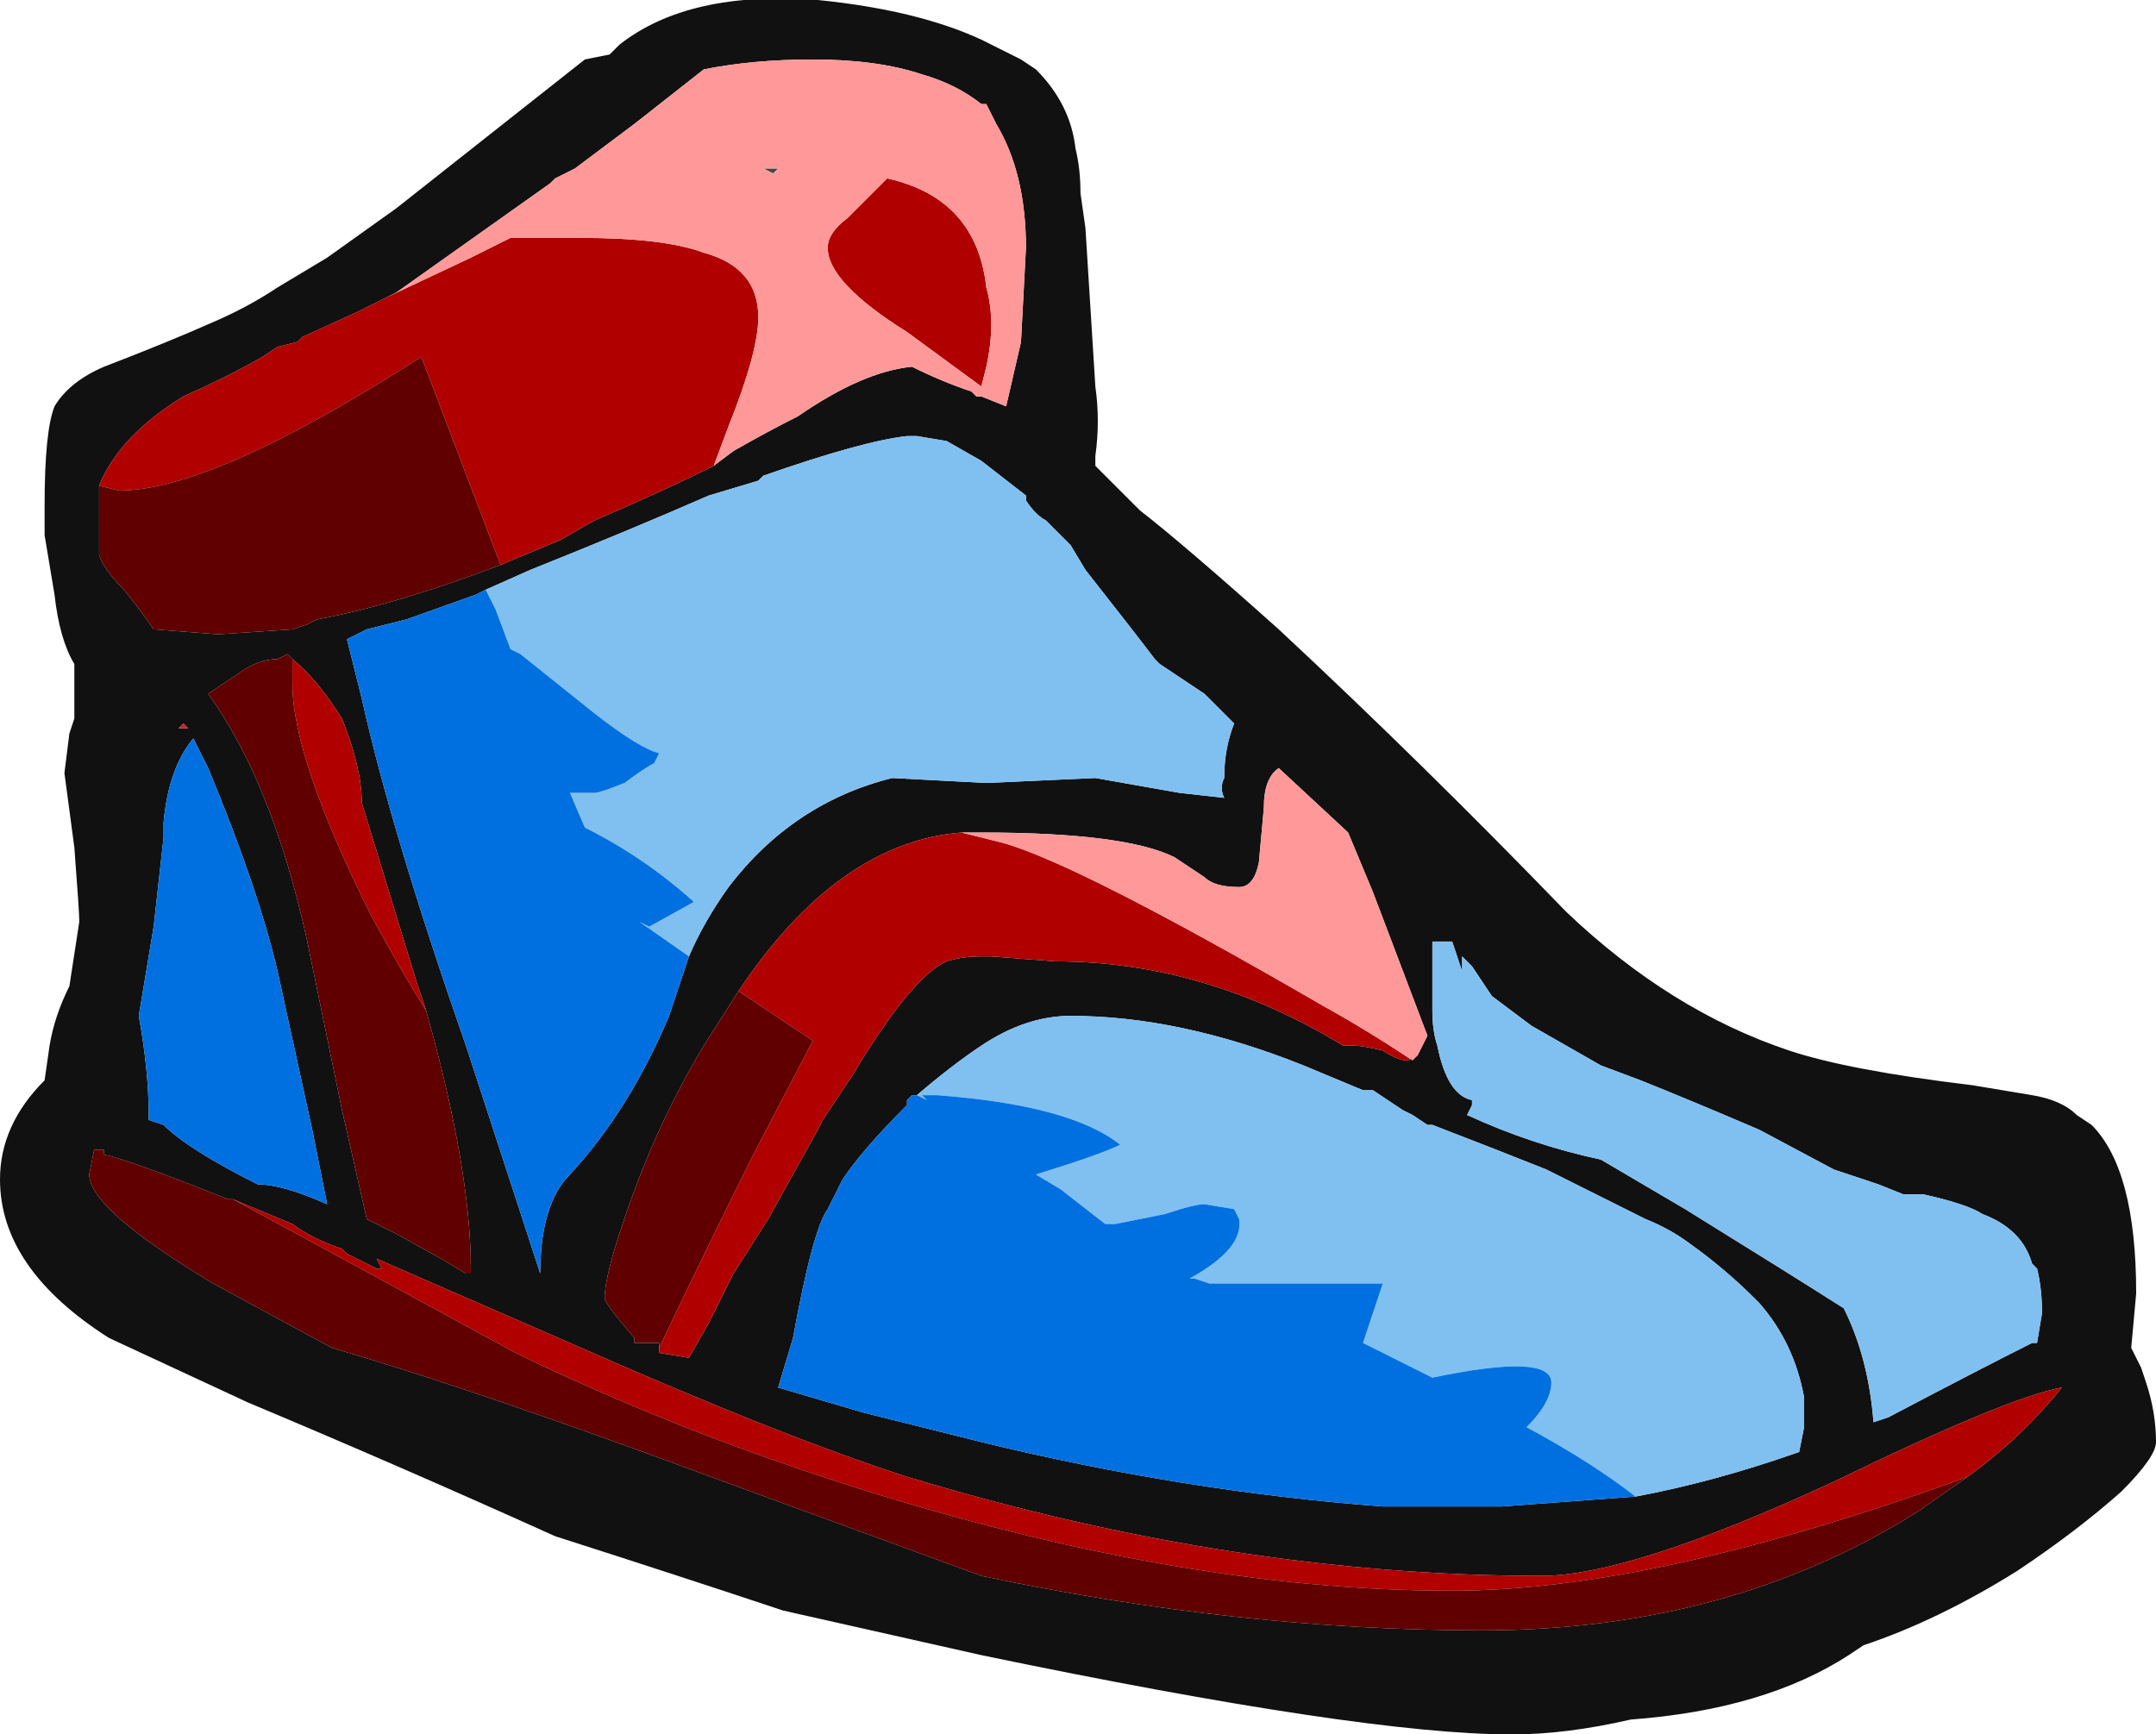 <?xml version="1.0" encoding="UTF-8" standalone="no"?>
<svg xmlns:ffdec="https://www.free-decompiler.com/flash" xmlns:xlink="http://www.w3.org/1999/xlink" ffdec:objectType="frame" height="122.5px" width="152.25px" xmlns="http://www.w3.org/2000/svg">
  <g transform="matrix(1.0, 0.0, 0.0, 1.0, 19.6, 56.35)">
    <use ffdec:characterId="909" height="17.5" transform="matrix(7.0, 0.0, 0.0, 7.0, -19.6, -56.35)" width="21.75" xlink:href="#shape0"/>
  </g>
  <defs>
    <g id="shape0" transform="matrix(1.0, 0.0, 0.0, 1.0, 2.8, 8.05)">
      <path d="M7.5 -7.45 L7.65 -7.35 Q8.0 -7.0 8.05 -6.55 8.1 -6.35 8.1 -6.1 L8.15 -5.75 8.25 -4.15 Q8.3 -3.8 8.25 -3.45 L8.25 -3.35 8.7 -2.9 Q9.15 -2.55 10.1 -1.7 11.55 -0.35 13.0 1.15 14.05 2.15 15.25 2.55 15.85 2.75 17.1 2.9 L17.7 3.0 Q18.0 3.05 18.15 3.2 L18.3 3.3 Q18.75 3.75 18.75 5.0 L18.7 5.55 18.8 5.75 18.85 5.9 Q18.95 6.2 18.95 6.5 18.95 6.65 18.6 7.0 18.15 7.4 17.55 7.8 16.75 8.3 16.0 8.55 L15.85 8.65 Q15.0 9.2 13.65 9.3 13.0 9.45 12.45 9.45 10.95 9.45 7.1 8.65 L5.1 8.2 Q4.05 7.85 2.8 7.45 1.25 6.75 -0.3 6.1 L-1.7 5.45 Q-2.8 4.75 -2.8 3.85 -2.8 3.3 -2.35 2.85 L-2.3 2.5 Q-2.25 2.2 -2.1 1.9 L-2.0 1.25 Q-2.0 1.15 -2.05 0.5 L-2.15 -0.25 -2.1 -0.65 -2.05 -0.8 -2.05 -1.35 Q-2.2 -1.6 -2.25 -2.05 L-2.35 -2.65 -2.35 -2.95 Q-2.35 -3.7 -2.25 -3.95 -2.1 -4.2 -1.75 -4.35 -1.1 -4.6 -0.65 -4.8 -0.3 -4.95 0.0 -5.15 L0.5 -5.45 1.2 -5.95 3.1 -7.45 3.35 -7.5 3.45 -7.6 Q4.15 -8.15 5.45 -8.05 6.45 -7.95 7.1 -7.65 7.3 -7.55 7.5 -7.45 M4.4 -3.35 L4.6 -3.5 Q4.95 -3.7 5.25 -3.85 5.9 -4.3 6.4 -4.35 6.7 -4.2 7.0 -4.1 L7.05 -4.05 7.1 -4.05 7.35 -3.95 7.5 -4.6 7.55 -5.55 Q7.55 -6.3 7.25 -6.8 L7.15 -7.0 7.1 -7.0 Q6.85 -7.2 6.5 -7.3 6.05 -7.45 5.4 -7.45 4.8 -7.45 4.3 -7.35 L3.6 -6.8 3.0 -6.35 2.8 -6.25 2.75 -6.2 1.2 -5.1 0.8 -4.9 0.25 -4.65 0.2 -4.6 0.0 -4.55 -0.15 -4.45 Q-0.5 -4.25 -0.95 -4.05 -1.6 -3.65 -1.8 -3.15 L-1.8 -2.45 Q-1.75 -2.3 -1.55 -2.1 -1.35 -1.85 -1.25 -1.7 L-0.6 -1.65 0.15 -1.7 0.3 -1.75 0.4 -1.8 Q1.2 -1.95 2.25 -2.35 L2.85 -2.6 3.2 -2.8 Q3.9 -3.1 4.4 -3.35 M4.15 1.6 Q4.3 1.25 4.55 0.9 5.2 0.05 6.2 -0.2 L7.15 -0.15 8.25 -0.2 9.1 -0.05 9.55 0.0 Q9.5 -0.1 9.55 -0.2 9.55 -0.5 9.65 -0.75 L9.35 -1.05 8.9 -1.35 8.85 -1.4 Q8.7 -1.6 8.15 -2.3 L8.0 -2.55 7.75 -2.8 Q7.65 -2.85 7.55 -3.0 L7.55 -3.05 7.1 -3.4 6.75 -3.6 6.45 -3.65 6.35 -3.65 Q5.9 -3.6 4.9 -3.25 L4.85 -3.2 4.35 -3.05 Q3.55 -2.7 2.55 -2.3 L2.1 -2.1 2.0 -2.05 1.3 -1.8 0.9 -1.7 0.7 -1.6 0.85 -1.0 Q1.15 0.35 1.9 2.5 L2.65 4.8 Q2.65 4.1 2.95 3.8 3.55 3.15 3.95 2.2 4.05 1.9 4.15 1.6 M1.5 2.15 L1.4 1.85 0.85 0.05 Q0.85 -0.3 0.65 -0.8 0.4 -1.2 0.15 -1.4 L0.1 -1.45 0.0 -1.4 Q-0.2 -1.4 -0.4 -1.25 L-0.7 -1.05 Q-0.05 -0.15 0.3 1.45 L0.65 3.15 0.9 4.25 1.2 4.4 1.65 4.65 1.9 4.8 1.95 4.8 1.95 4.75 Q1.95 3.75 1.5 2.15 M17.7 4.7 Q17.6 4.35 17.2 4.2 17.05 4.1 16.6 4.0 L16.4 4.0 16.15 3.9 15.7 3.75 14.95 3.35 Q14.25 3.05 13.75 2.85 L13.35 2.7 12.65 2.3 12.25 2.0 12.05 1.7 11.95 1.6 11.95 1.75 11.85 1.45 11.65 1.45 Q11.65 1.65 11.65 1.95 L11.65 2.15 Q11.65 2.35 11.7 2.5 11.8 3.0 12.05 3.05 L12.05 3.1 12.0 3.2 Q12.65 3.5 13.35 3.65 L14.2 4.15 Q15.25 4.8 15.8 5.15 16.05 5.65 16.1 6.3 L16.25 6.25 Q17.2 5.75 17.7 5.5 L17.75 5.5 17.8 5.2 Q17.8 4.95 17.75 4.75 L17.7 4.7 M13.7 7.05 Q14.5 6.9 15.35 6.6 L15.4 6.35 15.4 6.05 Q15.3 5.5 14.95 5.1 L14.9 5.05 Q14.6 4.75 14.25 4.5 14.05 4.35 13.8 4.25 13.5 4.1 13.1 3.9 L12.8 3.75 Q12.3 3.55 11.65 3.3 L11.6 3.3 11.45 3.2 11.35 3.15 11.05 2.95 10.95 2.95 10.35 2.7 Q9.1 2.2 8.0 2.2 7.55 2.2 7.1 2.5 6.8 2.7 6.45 3.0 L6.4 3.0 6.35 3.05 6.35 3.1 Q5.9 3.55 5.7 3.85 L5.55 4.15 Q5.4 4.35 5.2 5.45 L5.05 5.95 5.9 6.2 7.1 6.5 Q9.15 7.0 11.15 7.15 L12.35 7.15 13.7 7.05 M-0.45 4.05 L-0.5 4.05 Q-1.5 3.65 -1.75 3.6 L-1.75 3.55 -1.85 3.55 -1.9 3.8 Q-1.9 4.15 -0.65 4.9 -0.1 5.2 0.55 5.55 1.75 5.9 3.55 6.55 L7.1 7.85 Q9.7 8.4 12.15 8.4 14.65 8.4 16.55 7.2 L17.05 6.85 Q17.6 6.45 18.0 5.95 17.45 6.05 15.7 6.9 13.65 7.85 12.75 7.85 9.65 7.85 6.35 6.85 5.1 6.45 2.95 5.5 L1.0 4.65 1.05 4.75 1.0 4.75 0.7 4.6 0.65 4.55 Q0.35 4.45 0.15 4.3 L-0.45 4.05 M11.5 2.6 L11.6 2.4 11.05 0.95 10.8 0.35 10.1 -0.3 Q9.95 -0.2 9.95 0.1 L9.9 0.65 Q9.85 0.9 9.7 0.9 9.45 0.9 9.35 0.8 9.2 0.7 9.05 0.6 8.55 0.35 7.1 0.35 L6.9 0.35 Q5.65 0.45 4.65 1.95 L4.3 2.5 Q3.85 3.25 3.55 4.1 3.3 4.8 3.3 5.05 3.3 5.1 3.6 5.45 L3.6 5.5 3.85 5.5 3.85 5.55 3.85 5.6 4.15 5.65 4.35 5.3 4.6 4.8 4.95 4.25 5.45 3.35 5.5 3.25 5.8 2.8 Q6.4 1.8 6.75 1.65 6.9 1.6 7.1 1.6 L7.2 1.6 7.85 1.65 Q9.35 1.65 10.75 2.5 L10.85 2.5 Q10.95 2.5 11.15 2.55 11.3 2.65 11.4 2.65 L11.5 2.6 M0.35 3.35 L0.0 1.75 Q-0.2 0.9 -0.7 -0.3 L-0.85 -0.6 Q-1.1 -0.3 -1.15 0.25 L-1.15 0.4 -1.25 1.3 -1.4 2.2 Q-1.3 2.75 -1.3 3.2 L-1.3 3.25 -1.15 3.3 Q-0.9 3.55 -0.2 3.9 0.05 3.9 0.5 4.1 L0.35 3.35 M-0.95 -0.75 L-1.0 -0.7 -0.9 -0.7 -0.95 -0.75" fill="#111111" fill-rule="evenodd" stroke="none"/>
      <path d="M-0.95 -0.75 L-0.9 -0.7 -1.0 -0.7 -0.95 -0.75" fill="#c82424" fill-rule="evenodd" stroke="none"/>
      <path d="M5.05 -6.35 L5.0 -6.3 4.9 -6.35 5.05 -6.35" fill="#464741" fill-rule="evenodd" stroke="none"/>
      <path d="M4.4 -3.35 Q3.9 -3.1 3.2 -2.8 L2.85 -2.6 2.25 -2.35 1.45 -4.45 Q-0.65 -3.1 -1.6 -3.1 L-1.8 -3.15 Q-1.6 -3.65 -0.95 -4.05 -0.5 -4.25 -0.15 -4.45 L0.0 -4.55 0.2 -4.6 0.25 -4.65 0.8 -4.9 1.2 -5.1 1.1 -5.05 1.95 -5.45 2.35 -5.65 3.05 -5.65 Q3.9 -5.65 4.3 -5.5 4.85 -5.35 4.85 -4.85 4.85 -4.5 4.55 -3.75 L4.4 -3.35 M5.75 -5.85 L6.15 -6.25 Q7.05 -6.05 7.15 -5.15 7.25 -4.8 7.15 -4.35 L7.1 -4.15 6.35 -4.7 Q5.55 -5.2 5.55 -5.55 5.55 -5.7 5.75 -5.85 M1.5 2.15 Q1.25 1.75 0.95 1.2 0.15 -0.4 0.15 -1.15 L0.15 -1.4 Q0.4 -1.2 0.65 -0.8 0.85 -0.3 0.85 0.05 L1.4 1.85 1.5 2.15 M-0.45 4.05 L0.15 4.3 Q0.35 4.45 0.65 4.55 L0.7 4.6 1.0 4.75 1.05 4.75 1.0 4.65 2.95 5.5 Q5.1 6.45 6.35 6.85 9.65 7.85 12.75 7.85 13.65 7.85 15.7 6.9 17.45 6.05 18.0 5.95 17.6 6.45 17.05 6.85 13.9 8.0 11.85 8.0 9.05 8.0 5.65 6.9 3.95 6.35 2.4 5.6 0.75 4.7 -0.45 4.05 M6.9 0.35 L7.3 0.45 Q8.05 0.65 10.55 2.1 11.0 2.35 11.45 2.65 L11.5 2.6 11.4 2.65 Q11.3 2.65 11.15 2.55 10.95 2.5 10.85 2.5 L10.75 2.5 Q9.35 1.65 7.85 1.65 L7.2 1.6 7.1 1.6 Q6.9 1.6 6.75 1.65 6.4 1.8 5.8 2.8 L5.5 3.25 5.45 3.35 4.95 4.25 4.6 4.8 4.35 5.3 4.15 5.65 3.85 5.6 3.85 5.55 Q4.3 4.6 4.8 3.6 L5.4 2.45 4.65 1.95 Q5.65 0.45 6.9 0.35" fill="#b00000" fill-rule="evenodd" stroke="none"/>
      <path d="M1.2 -5.1 L2.75 -6.2 2.8 -6.25 3.0 -6.35 3.6 -6.8 4.3 -7.35 Q4.8 -7.45 5.4 -7.45 6.05 -7.45 6.5 -7.3 6.85 -7.2 7.1 -7.0 L7.15 -7.0 7.25 -6.8 Q7.55 -6.3 7.55 -5.55 L7.5 -4.6 7.35 -3.95 7.1 -4.05 7.05 -4.05 7.0 -4.1 Q6.7 -4.2 6.4 -4.35 5.9 -4.3 5.25 -3.85 4.95 -3.7 4.6 -3.5 L4.4 -3.35 4.55 -3.75 Q4.85 -4.5 4.85 -4.85 4.85 -5.35 4.3 -5.5 3.9 -5.65 3.05 -5.65 L2.35 -5.65 1.95 -5.45 1.1 -5.05 1.2 -5.1 M5.75 -5.85 Q5.55 -5.7 5.55 -5.55 5.55 -5.2 6.35 -4.7 L7.1 -4.15 7.15 -4.35 Q7.25 -4.8 7.15 -5.15 7.05 -6.05 6.15 -6.25 L5.75 -5.85 M5.05 -6.35 L4.9 -6.35 5.0 -6.3 5.05 -6.35 M6.9 0.35 L7.1 0.35 Q8.55 0.35 9.05 0.6 9.2 0.7 9.35 0.8 9.45 0.9 9.7 0.9 9.85 0.9 9.9 0.65 L9.95 0.1 Q9.95 -0.2 10.1 -0.3 L10.8 0.35 11.05 0.95 11.6 2.4 11.5 2.6 11.45 2.65 Q11.0 2.35 10.55 2.1 8.05 0.65 7.3 0.45 L6.9 0.35" fill="#ff9999" fill-rule="evenodd" stroke="none"/>
      <path d="M2.25 -2.35 Q1.2 -1.95 0.4 -1.8 L0.3 -1.75 0.15 -1.7 -0.6 -1.65 -1.25 -1.7 Q-1.35 -1.85 -1.55 -2.1 -1.75 -2.3 -1.8 -2.45 L-1.8 -3.15 -1.6 -3.1 Q-0.65 -3.1 1.45 -4.45 L2.25 -2.35 M0.15 -1.4 L0.15 -1.15 Q0.15 -0.4 0.95 1.2 1.25 1.75 1.5 2.15 1.95 3.75 1.95 4.75 L1.95 4.8 1.9 4.8 1.65 4.65 1.2 4.4 0.9 4.25 0.65 3.15 0.3 1.45 Q-0.05 -0.15 -0.7 -1.05 L-0.4 -1.25 Q-0.2 -1.4 0.0 -1.4 L0.1 -1.45 0.15 -1.4 M17.05 6.85 L16.55 7.2 Q14.65 8.4 12.15 8.4 9.7 8.4 7.1 7.85 L3.55 6.55 Q1.75 5.9 0.55 5.55 -0.1 5.2 -0.65 4.9 -1.9 4.15 -1.9 3.8 L-1.85 3.55 -1.75 3.55 -1.75 3.6 Q-1.5 3.65 -0.5 4.05 L-0.45 4.05 Q0.75 4.7 2.4 5.6 3.95 6.35 5.65 6.9 9.05 8.0 11.85 8.0 13.9 8.0 17.05 6.85 M3.85 5.55 L3.85 5.5 3.6 5.5 3.6 5.45 Q3.3 5.1 3.3 5.05 3.3 4.8 3.55 4.1 3.85 3.25 4.3 2.5 L4.65 1.95 5.4 2.45 4.8 3.6 Q4.3 4.6 3.85 5.55" fill="#600000" fill-rule="evenodd" stroke="none"/>
      <path d="M2.1 -2.1 L2.55 -2.3 Q3.55 -2.7 4.35 -3.05 L4.85 -3.2 4.9 -3.25 Q5.9 -3.6 6.35 -3.65 L6.45 -3.65 6.75 -3.6 7.1 -3.4 7.55 -3.05 7.55 -3.0 Q7.65 -2.85 7.75 -2.8 L8.0 -2.55 8.15 -2.3 Q8.7 -1.6 8.85 -1.4 L8.9 -1.35 9.35 -1.05 9.65 -0.75 Q9.55 -0.5 9.55 -0.2 9.5 -0.1 9.55 0.0 L9.1 -0.05 8.25 -0.2 7.15 -0.15 6.2 -0.2 Q5.2 0.05 4.55 0.9 4.3 1.25 4.15 1.6 L3.65 1.25 3.75 1.3 4.2 1.05 Q3.7 0.6 3.1 0.3 L2.95 -0.05 3.2 -0.05 Q3.25 -0.05 3.5 -0.15 3.7 -0.3 3.8 -0.35 L3.85 -0.45 Q3.65 -0.5 3.2 -0.85 L2.45 -1.45 2.35 -1.5 2.2 -1.9 2.1 -2.1 M17.7 4.7 L17.75 4.75 Q17.8 4.95 17.8 5.2 L17.75 5.5 17.7 5.5 Q17.2 5.75 16.25 6.25 L16.1 6.3 Q16.05 5.65 15.8 5.15 15.25 4.8 14.2 4.15 L13.35 3.65 Q12.65 3.5 12.0 3.2 L12.05 3.1 12.05 3.05 Q11.8 3.0 11.7 2.5 11.65 2.35 11.65 2.15 L11.65 1.95 Q11.65 1.65 11.65 1.45 L11.85 1.45 11.95 1.75 11.95 1.6 12.05 1.7 12.25 2.0 12.65 2.3 13.35 2.7 13.75 2.85 Q14.25 3.05 14.95 3.35 L15.7 3.75 16.15 3.9 16.4 4.0 16.6 4.0 Q17.05 4.1 17.2 4.2 17.6 4.35 17.7 4.7 M6.45 3.0 Q6.8 2.7 7.1 2.5 7.55 2.2 8.0 2.2 9.1 2.2 10.35 2.7 L10.95 2.95 11.05 2.95 11.35 3.15 11.45 3.2 11.6 3.3 11.65 3.3 Q12.3 3.55 12.8 3.75 L13.1 3.9 Q13.5 4.1 13.8 4.25 14.05 4.35 14.25 4.5 14.6 4.75 14.9 5.05 L14.95 5.1 Q15.3 5.5 15.4 6.05 L15.4 6.35 15.35 6.6 Q14.5 6.9 13.7 7.05 13.25 6.7 12.6 6.35 12.85 6.1 12.85 5.9 12.85 5.6 11.65 5.85 L10.95 5.5 11.15 4.9 9.4 4.9 9.25 4.85 9.2 4.85 Q9.75 4.55 9.7 4.25 L9.65 4.15 9.35 4.1 Q9.25 4.1 8.95 4.2 L8.45 4.3 8.35 4.3 7.9 3.95 7.65 3.8 Q8.3 3.6 8.5 3.5 8.0 3.1 6.65 3.0 L6.5 3.0 6.55 3.05 6.45 3.0" fill="#80c0f0" fill-rule="evenodd" stroke="none"/>
      <path d="M2.1 -2.1 L2.2 -1.9 2.35 -1.5 2.45 -1.45 3.2 -0.85 Q3.65 -0.5 3.85 -0.45 L3.8 -0.35 Q3.7 -0.3 3.5 -0.15 3.25 -0.05 3.2 -0.05 L2.95 -0.05 3.1 0.3 Q3.7 0.6 4.2 1.05 L3.75 1.3 3.65 1.25 4.15 1.6 Q4.05 1.9 3.95 2.2 3.55 3.15 2.95 3.8 2.65 4.1 2.65 4.8 L1.9 2.5 Q1.15 0.35 0.85 -1.0 L0.7 -1.6 0.9 -1.7 1.3 -1.8 2.0 -2.05 2.1 -2.1 M13.7 7.05 L12.35 7.15 11.15 7.15 Q9.15 7.0 7.1 6.5 L5.9 6.2 5.05 5.95 5.2 5.45 Q5.4 4.35 5.55 4.15 L5.7 3.85 Q5.9 3.55 6.35 3.1 L6.35 3.05 6.4 3.0 6.45 3.0 6.55 3.05 6.5 3.0 6.65 3.0 Q8.0 3.1 8.5 3.5 8.3 3.6 7.65 3.8 L7.9 3.95 8.35 4.3 8.45 4.3 8.95 4.2 Q9.25 4.1 9.35 4.1 L9.65 4.15 9.7 4.25 Q9.75 4.55 9.2 4.85 L9.25 4.85 9.4 4.9 11.15 4.9 10.95 5.5 11.65 5.85 Q12.85 5.6 12.85 5.9 12.85 6.1 12.6 6.35 13.25 6.7 13.7 7.05 M0.35 3.35 L0.5 4.1 Q0.05 3.9 -0.2 3.9 -0.9 3.55 -1.15 3.3 L-1.3 3.25 -1.3 3.2 Q-1.3 2.75 -1.4 2.2 L-1.25 1.3 -1.15 0.4 -1.15 0.25 Q-1.1 -0.3 -0.85 -0.6 L-0.7 -0.3 Q-0.2 0.9 0.0 1.75 L0.35 3.35" fill="#0070e0" fill-rule="evenodd" stroke="none"/>
    </g>
  </defs>
</svg>
